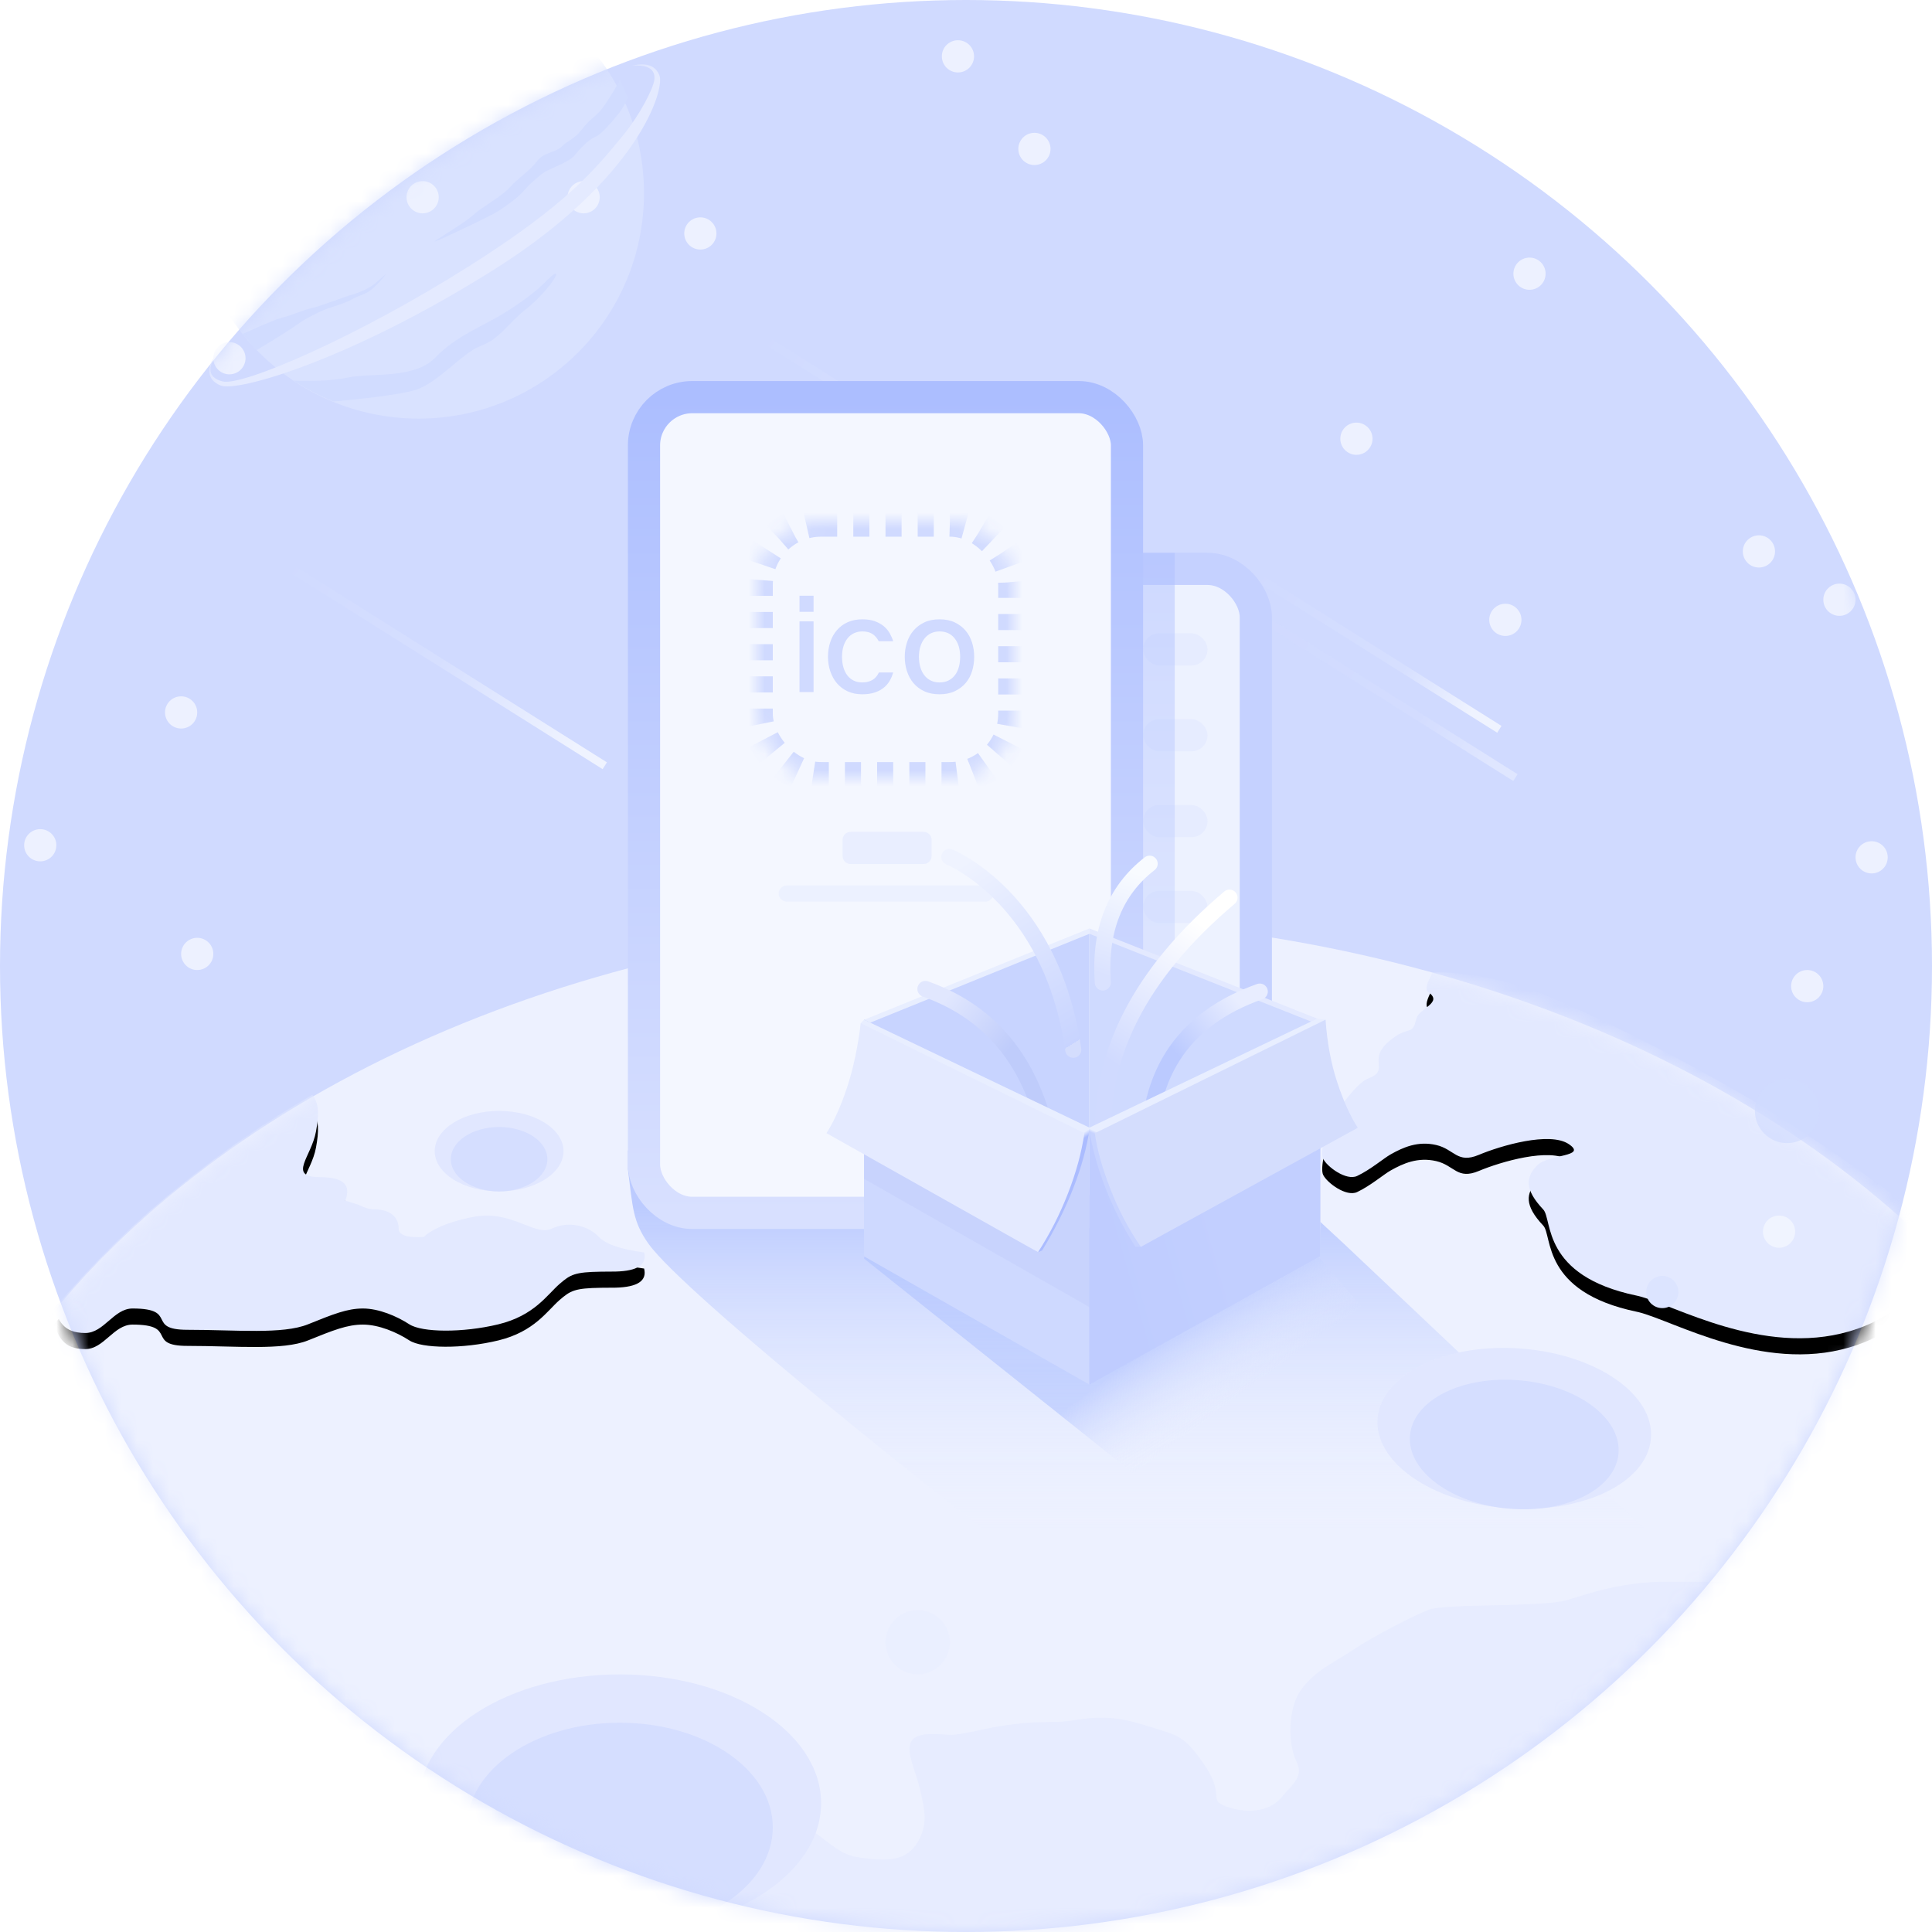 <?xml version="1.0" encoding="UTF-8"?>
<svg width="120px" height="120px" viewBox="0 0 120 120" version="1.1" xmlns="http://www.w3.org/2000/svg" xmlns:xlink="http://www.w3.org/1999/xlink">
    <!-- Generator: Sketch 60 (88103) - https://sketch.com -->
    <title>快应用暂未上架配图</title>
    <desc>Created with Sketch.</desc>
    <defs>
        <circle id="path-1" cx="60" cy="60" r="60"></circle>
        <linearGradient x1="100%" y1="72.381%" x2="22.51%" y2="41.969%" id="linearGradient-3">
            <stop stop-color="#EFF3FF" offset="0%"></stop>
            <stop stop-color="#D6DFFF" offset="30.864%"></stop>
            <stop stop-color="#D0DAFF" offset="100%"></stop>
        </linearGradient>
        <linearGradient x1="100%" y1="72.381%" x2="-2.876%" y2="30.223%" id="linearGradient-4">
            <stop stop-color="#EFF3FF" offset="0%"></stop>
            <stop stop-color="#D6DFFF" offset="46.62%"></stop>
            <stop stop-color="#D0DAFF" offset="100%"></stop>
        </linearGradient>
        <ellipse id="path-5" cx="69.5" cy="49" rx="69.5" ry="49"></ellipse>
        <path d="M101.477,4.619 C103.345,5.301 108.648,7.787 113.737,10.698 C117.9,13.079 122.05,16.059 126.128,19.071 C125.952,22.515 124.191,24.723 120.846,25.698 C115.478,27.261 109.948,24.04 107.786,23.503 L107.653,23.473 C101.718,22.237 102.441,18.744 101.854,18.124 C100.669,16.872 100.769,16.1 101.477,15.384 C102.185,14.669 104.626,14.866 103.442,14.064 C102.258,13.263 99.204,14.163 97.854,14.73 C96.504,15.297 96.341,14.381 95.204,14.118 C94.067,13.856 93.155,14.26 92.375,14.701 C91.945,14.943 91.122,15.65 90.294,16.041 C89.62,16.36 88.414,15.462 88.181,14.968 C87.986,14.551 88.328,13.071 88.763,12.449 L89.205,11.82 C89.725,11.098 90.438,10.193 91.002,9.978 C92.351,9.464 90.941,8.858 92.213,7.731 C93.484,6.604 93.704,7.441 93.973,6.274 C94.123,5.627 95.687,5.273 94.702,4.619 C94.51,4.492 94.606,4.085 94.991,3.398 C97.005,3.368 99.167,3.775 101.477,4.619 Z" id="path-7"></path>
        <filter x="-1.3%" y="-2.2%" width="102.6%" height="108.8%" filterUnits="objectBoundingBox" id="filter-8">
            <feOffset dx="0" dy="1" in="SourceAlpha" result="shadowOffsetOuter1"></feOffset>
            <feColorMatrix values="0 0 0 0 0.864   0 0 0 0 0.894   0 0 0 0 1  0 0 0 1 0" type="matrix" in="shadowOffsetOuter1"></feColorMatrix>
        </filter>
        <path d="M25.626,13.282 C25.341,14.848 23.896,16.05 25.753,16.116 L25.92,16.119 C27.326,16.119 27.834,16.605 27.445,17.576 L28.228,17.814 C28.619,18.014 28.954,18.114 29.233,18.114 C30.266,18.114 30.763,18.62 30.763,19.312 C30.763,20.005 32.339,19.821 32.339,19.821 L32.405,19.754 C32.62,19.559 33.398,18.977 35.377,18.588 C37.785,18.114 39.208,19.821 40.272,19.312 C41.277,18.832 42.422,19.107 43.079,19.711 L43.19,19.821 C43.611,20.273 44.55,20.597 46.007,20.793 C46.197,21.549 45.606,21.945 44.236,21.979 L43.326,21.986 C41.702,22.012 41.434,22.158 40.753,22.75 C39.982,23.42 39.188,24.714 36.958,25.255 C34.729,25.795 32.207,25.763 31.425,25.255 C30.643,24.746 29.523,24.273 28.543,24.273 C27.563,24.273 26.712,24.618 25.132,25.255 C23.551,25.892 20.673,25.596 17.643,25.596 C15.029,25.596 17.108,24.273 14.231,24.273 C13.065,24.273 12.456,25.795 11.299,25.795 C9.897,25.795 9.684,25.013 9.333,24.273 C10.962,22.492 12.931,20.154 16.327,17.343 C19.722,14.532 22.62,12.608 25.398,11 C25.838,11.54 25.808,12.289 25.626,13.282 Z" id="path-9"></path>
        <filter x="-1.4%" y="-3.4%" width="102.7%" height="113.5%" filterUnits="objectBoundingBox" id="filter-10">
            <feOffset dx="0" dy="1" in="SourceAlpha" result="shadowOffsetOuter1"></feOffset>
            <feColorMatrix values="0 0 0 0 0.864   0 0 0 0 0.894   0 0 0 0 1  0 0 0 1 0" type="matrix" in="shadowOffsetOuter1"></feColorMatrix>
        </filter>
        <linearGradient x1="50%" y1="14.569%" x2="50%" y2="95.548%" id="linearGradient-11">
            <stop stop-color="#B0C2FF" stop-opacity="0.8" offset="0%"></stop>
            <stop stop-color="#EDF1FF" stop-opacity="0" offset="100%"></stop>
        </linearGradient>
        <linearGradient x1="48.513%" y1="50%" x2="64.653%" y2="64.214%" id="linearGradient-12">
            <stop stop-color="#B0C2FF" stop-opacity="0.571" offset="0%"></stop>
            <stop stop-color="#EDF1FF" stop-opacity="0" offset="100%"></stop>
            <stop stop-color="#EDF1FF" stop-opacity="0" offset="100%"></stop>
        </linearGradient>
        <filter x="-23.7%" y="-36.3%" width="147.4%" height="172.6%" filterUnits="objectBoundingBox" id="filter-13">
            <feGaussianBlur stdDeviation="2.667" in="SourceGraphic"></feGaussianBlur>
        </filter>
        <linearGradient x1="50%" y1="0%" x2="50%" y2="100%" id="linearGradient-14">
            <stop stop-color="#ACBEFF" offset="0%"></stop>
            <stop stop-color="#D6E0FF" offset="100%"></stop>
        </linearGradient>
        <linearGradient x1="50%" y1="0%" x2="50%" y2="100%" id="linearGradient-15">
            <stop stop-color="#ACBEFF" offset="0%"></stop>
            <stop stop-color="#D8E0FF" offset="100%"></stop>
        </linearGradient>
        <rect id="path-16" x="0" y="0" width="16" height="16" rx="4"></rect>
        <mask id="mask-17" maskContentUnits="userSpaceOnUse" maskUnits="objectBoundingBox" x="0" y="0" width="16" height="16" fill="white">
            <use xlink:href="#path-16"></use>
        </mask>
        <linearGradient x1="81.226%" y1="3.703%" x2="38.014%" y2="41.594%" id="linearGradient-18">
            <stop stop-color="#E8EDFF" offset="0%"></stop>
            <stop stop-color="#BBCAFF" offset="100%"></stop>
        </linearGradient>
        <linearGradient x1="63.573%" y1="3.703%" x2="38.857%" y2="102.827%" id="linearGradient-19">
            <stop stop-color="#F8FBFF" offset="0%"></stop>
            <stop stop-color="#DAE2FF" offset="100%"></stop>
        </linearGradient>
        <linearGradient x1="68.227%" y1="4.107%" x2="29.334%" y2="75.288%" id="linearGradient-20">
            <stop stop-color="#FFFFFF" offset="0%"></stop>
            <stop stop-color="#D0DAFF" offset="100%"></stop>
        </linearGradient>
        <linearGradient x1="32.705%" y1="-2.427%" x2="62.578%" y2="45.721%" id="linearGradient-21">
            <stop stop-color="#E1E7FE" offset="0%"></stop>
            <stop stop-color="#BFCCFB" offset="100%"></stop>
        </linearGradient>
        <linearGradient x1="38.735%" y1="-2.578%" x2="65.307%" y2="105.622%" id="linearGradient-22">
            <stop stop-color="#EFF3FF" offset="0%"></stop>
            <stop stop-color="#C8D4FF" offset="100%"></stop>
            <stop stop-color="#D4DDFD" offset="100%"></stop>
            <stop stop-color="#D4DDFD" offset="100%"></stop>
        </linearGradient>
        <linearGradient x1="90.647%" y1="74.212%" x2="36.055%" y2="50%" id="linearGradient-23">
            <stop stop-color="#C8D4FF" offset="0%"></stop>
            <stop stop-color="#D5DEFF" offset="100%"></stop>
            <stop stop-color="#D5DEFF" offset="100%"></stop>
        </linearGradient>
        <linearGradient x1="97.974%" y1="48.174%" x2="99.213%" y2="50%" id="linearGradient-24">
            <stop stop-color="#E8EEFF" offset="0%"></stop>
            <stop stop-color="#ABBCFF" offset="100%"></stop>
        </linearGradient>
        <linearGradient x1="98.265%" y1="48.871%" x2="98.846%" y2="50%" id="linearGradient-25">
            <stop stop-color="#E8EEFF" offset="0%"></stop>
            <stop stop-color="#C7D3FF" offset="100%"></stop>
        </linearGradient>
    </defs>
    <g id="引擎组件" stroke="none" stroke-width="1" fill="none" fill-rule="evenodd">
        <g id="快应用暂未上架配图">
            <mask id="mask-2" fill="white">
                <use xlink:href="#path-1"></use>
            </mask>
            <use id="蒙版" fill="#D0DAFF" xlink:href="#path-1"></use>
            <line x1="41" y1="17" x2="62.564" y2="30.562" id="路径-24" stroke="url(#linearGradient-3)" stroke-width="0.5" mask="url(#mask-2)"></line>
            <line x1="71.564" y1="31.738" x2="93.128" y2="45.299" id="路径-24备份" stroke="url(#linearGradient-3)" stroke-width="0.5" mask="url(#mask-2)"></line>
            <line x1="72.564" y1="34.738" x2="94.128" y2="48.299" id="路径-24备份" stroke="url(#linearGradient-3)" stroke-width="0.5" opacity="0.677" mask="url(#mask-2)"></line>
            <line x1="16" y1="34" x2="37.564" y2="47.562" id="路径-24备份-2" stroke="url(#linearGradient-4)" stroke-width="0.5" mask="url(#mask-2)"></line>
            <g id="编组" mask="url(#mask-2)">
                <g transform="translate(-6, 57)">
                    <mask id="mask-6" fill="white">
                        <use xlink:href="#path-5"></use>
                    </mask>
                    <use id="蒙版" stroke="none" fill="#EDF1FF" fill-rule="evenodd" xlink:href="#path-5"></use>
                    <path d="M38.079,57.064 C40.259,56.927 42.176,56.716 43.832,56.432 C46.316,56.005 48.094,54.856 52.25,55.198 C56.406,55.539 57.277,58.032 59.205,58.342 C61.133,58.653 62.47,58.664 63.182,57.064 C63.609,56.104 63.391,55.261 63.182,54.293 C62.906,53.02 62.229,51.832 62.605,51.155 C62.981,50.478 64.614,50.762 65.086,50.762 C65.558,50.762 67.475,50.327 67.551,50.314 C70.62,49.755 71.098,50.109 72.826,49.829 C74.93,49.488 76.061,49.821 77.618,50.314 C79.175,50.806 79.581,50.791 80.845,52.676 C82.109,54.561 81.007,54.771 82.151,55.198 C83.295,55.624 84.778,55.614 85.589,54.646 C86.401,53.678 86.99,53.343 86.5,52.343 C86.01,51.342 85.962,49.116 86.831,47.93 C87.701,46.745 88.75,46.341 90.023,45.488 C91.297,44.635 93.687,43.402 94.733,42.986 C95.729,42.59 101.869,42.833 103.337,42.383 C104.805,41.933 106.792,41.244 109.524,41.244 C111.346,41.244 112.823,41.244 113.956,41.244 C106.877,49.943 100.469,55.643 94.733,58.342 C86.13,62.392 65.03,64.937 55.755,63.728 C49.571,62.922 43.68,60.701 38.079,57.064 Z" id="路径-7" stroke="none" fill="#E7ECFF" fill-rule="evenodd" mask="url(#mask-6)"></path>
                    <g id="路径" stroke="none" fill="none" mask="url(#mask-6)">
                        <use fill="black" fill-opacity="1" filter="url(#filter-8)" xlink:href="#path-7"></use>
                        <use fill="#E3E9FF" fill-rule="evenodd" xlink:href="#path-7"></use>
                    </g>
                    <g id="路径" stroke="none" fill="none" mask="url(#mask-6)">
                        <use fill="black" fill-opacity="1" filter="url(#filter-10)" xlink:href="#path-9"></use>
                        <use fill="#E3E9FF" fill-rule="evenodd" xlink:href="#path-9"></use>
                    </g>
                    <path d="M99.573,36.674 C104.259,37.044 108.274,35.126 108.539,32.39 C108.804,29.654 105.22,27.136 100.533,26.766 C95.847,26.396 91.832,28.314 91.567,31.05 C91.301,33.786 94.886,36.304 99.573,36.674 Z" id="椭圆形" stroke="none" fill="#E1E7FF" fill-rule="evenodd" mask="url(#mask-6)"></path>
                    <ellipse id="椭圆形备份-24" stroke="none" fill="#E1E7FF" fill-rule="evenodd" mask="url(#mask-6)" cx="44.5" cy="55" rx="12.5" ry="8"></ellipse>
                    <ellipse id="椭圆形备份-22" stroke="none" fill="#E1E7FF" fill-rule="evenodd" mask="url(#mask-6)" cx="37" cy="14.5" rx="4" ry="2.5"></ellipse>
                    <ellipse id="椭圆形" stroke="none" fill="#D5DEFF" fill-rule="evenodd" mask="url(#mask-6)" transform="translate(100.053, 32.72) rotate(5) translate(-100.053, -32.72) " cx="100.053" cy="32.72" rx="6.5" ry="4"></ellipse>
                    <ellipse id="椭圆形备份-25" stroke="none" fill="#D5DEFF" fill-rule="evenodd" mask="url(#mask-6)" cx="44.5" cy="56.5" rx="9.5" ry="6.5"></ellipse>
                    <ellipse id="椭圆形备份-23" stroke="none" fill="#D5DEFF" fill-rule="evenodd" mask="url(#mask-6)" cx="37" cy="15" rx="3" ry="2"></ellipse>
                    <circle id="椭圆形备份-27" stroke="none" fill="#D0DAFF" fill-rule="evenodd" opacity="0.278" mask="url(#mask-6)" cx="63" cy="45" r="2"></circle>
                </g>
            </g>
            <g id="编组-3" mask="url(#mask-2)">
                <g transform="translate(2, -2)">
                    <circle id="椭圆形" fill="#D9E2FF" cx="24" cy="14" r="14"></circle>
                    <path d="M30.675,21.198 C29.488,22.139 29.076,23.025 27.878,23.477 C26.68,23.93 25.184,25.82 23.767,26.232 C22.718,26.537 20.219,26.812 18.706,26.933 C17.841,26.582 17.018,26.149 16.247,25.645 C17.636,25.692 18.751,25.629 19.595,25.452 C21.067,25.144 23.744,25.561 25.04,24.207 C26.335,22.854 28.009,22.255 29.33,21.436 C30.056,20.986 30.816,20.458 31.402,19.952 C31.882,19.537 32.237,19.105 32.438,19.018 C32.886,18.824 31.861,20.258 30.675,21.198 Z" id="形状结合" fill="#D1DCFF"></path>
                    <circle id="椭圆形备份" fill="#EDF1FF" cx="93" cy="19" r="1"></circle>
                    <circle id="椭圆形备份-11" fill="#EDF1FF" cx="41.5" cy="16.5" r="1"></circle>
                    <circle id="椭圆形备份-7" fill="#EDF1FF" cx="57.5" cy="5.5" r="1"></circle>
                    <circle id="椭圆形备份-10" fill="#EDF1FF" cx="0.5" cy="54.5" r="1"></circle>
                    <circle id="椭圆形备份-8" fill="#EDF1FF" cx="24.25" cy="14.25" r="1"></circle>
                    <circle id="椭圆形备份-12" fill="#EDF1FF" cx="34.25" cy="14.25" r="1"></circle>
                    <circle id="椭圆形备份-9" fill="#EDF1FF" cx="12.25" cy="24.25" r="1"></circle>
                    <circle id="椭圆形备份-13" fill="#EDF1FF" cx="9.25" cy="46.25" r="1"></circle>
                    <circle id="椭圆形备份-14" fill="#EDF1FF" cx="10.25" cy="61.25" r="1"></circle>
                    <circle id="椭圆形备份-17" fill="#EDF1FF" cx="44.25" cy="66.25" r="1"></circle>
                    <circle id="椭圆形备份-6" fill="#EDF1FF" cx="91.5" cy="40.5" r="1"></circle>
                    <circle id="椭圆形备份-18" fill="#F0F4FF" cx="108.5" cy="78.5" r="1"></circle>
                    <circle id="椭圆形备份-2" fill="#EDF1FF" cx="112.25" cy="39.25" r="1"></circle>
                    <circle id="椭圆形备份-3" fill="#EDF1FF" cx="107.25" cy="36.25" r="1"></circle>
                    <circle id="椭圆形备份-4" fill="#EDF1FF" cx="82.25" cy="29.25" r="1"></circle>
                    <circle id="椭圆形备份-15" fill="#EDF1FF" cx="114.25" cy="55.25" r="1"></circle>
                    <circle id="椭圆形备份-26" fill="#D0DAFF" opacity="0.636" cx="109" cy="71" r="2"></circle>
                    <circle id="椭圆形备份-16" fill="#EDF1FF" cx="110.25" cy="63.25" r="1"></circle>
                    <circle id="椭圆形备份-19" fill="#DCE4FF" cx="101.25" cy="82.25" r="1"></circle>
                    <circle id="椭圆形备份-5" fill="#EDF1FF" cx="62.25" cy="11.25" r="1"></circle>
                    <circle id="椭圆形备份-20" fill="#EDF1FF" cx="61.25" cy="33.25" r="1"></circle>
                    <circle id="椭圆形备份-21" fill="#EDF1FF" cx="44.25" cy="28.25" r="1"></circle>
                    <circle id="椭圆形备份-21" fill="#EDF1FF" cx="39.25" cy="51.25" r="1"></circle>
                    <path d="M28.735,18.712 C19.854,24.315 12.746,26.383 11.701,25.943 C11.004,25.649 10.827,25.123 11.17,24.364 L11.372,24.125 C10.858,24.965 11.009,25.488 11.827,25.691 C13.053,25.997 20.135,22.957 27.168,18.513 C33.109,14.759 34.912,12.592 36.68,10.432 C37.795,9.069 38.577,7.477 38.641,6.966 C38.723,6.308 38.265,6.012 37.268,6.078 C38.142,5.874 38.704,6.07 38.953,6.665 C39.327,7.558 37.616,13.11 28.735,18.712 Z" id="路径-14" fill="#E4EAFF"></path>
                    <path d="M36.498,7 C35.913,8.021 35.49,8.668 35.229,8.941 C34.839,9.351 34.562,9.478 34.125,10.058 C33.688,10.638 33.319,10.685 32.889,11.1 C32.458,11.515 31.797,11.423 31.335,12.035 C30.873,12.648 30.131,13.099 29.651,13.648 C29.171,14.196 27.95,14.843 27.384,15.363 C26.818,15.883 24.88,17 25.006,17 C25.131,17 28.476,15.42 28.922,15.128 C29.368,14.837 30.118,14.338 30.548,13.836 C30.977,13.334 31.585,12.844 31.822,12.687 C32.06,12.529 33.39,12.042 33.686,11.658 C33.982,11.274 34.565,10.653 34.978,10.497 C35.392,10.341 36.206,9.327 36.448,9.026 C36.609,8.825 36.793,8.509 37,8.076 C36.894,7.828 36.805,7.626 36.734,7.47 C36.664,7.313 36.585,7.157 36.498,7 Z" id="路径-15" fill="#D1DCFF"></path>
                    <path d="M13.056,22.75 C14.365,22.152 15.2,21.809 15.56,21.72 C16.103,21.586 16.94,21.216 17.375,21.134 C17.81,21.052 19.449,20.414 19.855,20.308 C20.26,20.202 20.891,19.917 21.13,19.735 C21.297,19.607 21.587,19.362 22,19 C21.721,19.365 21.431,19.676 21.13,19.935 C20.678,20.322 20.315,20.322 19.855,20.595 C19.394,20.867 18.527,21.082 18.18,21.227 C17.833,21.372 16.952,21.788 16.479,22.145 C16.164,22.383 15.315,22.918 13.931,23.752 C13.717,23.521 13.553,23.332 13.438,23.186 C13.324,23.04 13.196,22.895 13.056,22.75 Z" id="路径-20" fill="#D1DCFF"></path>
                </g>
            </g>
            <g id="编组-9" mask="url(#mask-2)">
                <g transform="translate(39, 71.333)">
                    <path d="M38.084,0 L44.459,5.906 C47.111,8.411 49.497,10.666 51.616,12.671 C48.793,13.274 46.754,14.793 46.567,16.717 C46.302,19.453 49.886,21.971 54.573,22.341 C56.937,22.527 59.129,22.132 60.756,21.344 C62.344,22.857 63.388,23.862 63.887,24.355 C58.081,24.355 28.585,25.04 23.963,25.083 C21.194,23.092 3.54,9.119 1.27,5.906 C0.294,4.526 0.305,3.664 -4.40536496e-13,1.294 L-4.40536496e-13,1.294 L-4.40536496e-13,0.125 L38.084,0 Z" id="形状结合" fill="url(#linearGradient-11)"></path>
                    <path d="M36.656,2.333 L43.001,6.84 L48.452,13.231 L36.656,24.38 L14.667,6.84 L15.334,2.841 L36.656,2.333 Z" id="形状结合备份" fill="url(#linearGradient-12)" filter="url(#filter-13)"></path>
                </g>
            </g>
            <g id="编组-6" mask="url(#mask-2)">
                <g transform="translate(40, 24.667)">
                    <g id="编组-4" transform="translate(8.667, 9.667)">
                        <rect id="矩形" stroke="#C5D1FF" stroke-width="2" fill="#EDF2FF" x="18.667" y="1" width="10.667" height="33" rx="3"></rect>
                        <g id="编组-2" opacity="0.697" transform="translate(0, 3)">
                            <g id="编组-5备份">
                                <rect id="矩形" fill="#E3E9FF" x="0" y="0" width="6.333" height="6.333" rx="1"></rect>
                                <rect id="矩形备份-12" fill="#F3F6FF" x="8.333" y="4.333" width="10" height="1" rx="0.5"></rect>
                                <rect id="矩形备份-13" fill="#F3F6FF" x="8.333" y="1" width="6.333" height="2" rx="0.5"></rect>
                                <rect id="矩形备份-14" fill="#E3E9FF" x="22.333" y="2" width="4" height="2" rx="1"></rect>
                            </g>
                            <g id="编组-5备份-5" transform="translate(0, 5.333)">
                                <rect id="矩形" fill="#E3E9FF" x="0" y="0" width="6.333" height="6.333" rx="1"></rect>
                                <rect id="矩形备份-12" fill="#F3F6FF" x="8.333" y="4.333" width="10" height="1" rx="0.5"></rect>
                                <rect id="矩形备份-13" fill="#F3F6FF" x="8.333" y="1" width="6.333" height="2" rx="0.5"></rect>
                                <rect id="矩形备份-14" fill="#E3E9FF" x="22.333" y="2" width="4" height="2" rx="1"></rect>
                            </g>
                            <g id="编组-5备份-6" transform="translate(0, 10.667)">
                                <rect id="矩形" fill="#E3E9FF" x="0" y="0" width="6.333" height="6.333" rx="1"></rect>
                                <rect id="矩形备份-12" fill="#F3F6FF" x="8.333" y="4.333" width="10" height="1" rx="0.5"></rect>
                                <rect id="矩形备份-13" fill="#F3F6FF" x="8.333" y="1" width="6.333" height="2" rx="0.5"></rect>
                                <rect id="矩形备份-14" fill="#E3E9FF" x="22.333" y="2" width="4" height="2" rx="1"></rect>
                            </g>
                            <g id="编组-5备份-7" transform="translate(1, 16)">
                                <rect id="矩形" fill="#E3E9FF" x="0" y="0" width="6.333" height="6.333" rx="1"></rect>
                                <rect id="矩形备份-12" fill="#F3F6FF" x="8.333" y="4.333" width="10" height="1" rx="0.5"></rect>
                                <rect id="矩形备份-13" fill="#F3F6FF" x="8.333" y="1" width="6.333" height="2" rx="0.5"></rect>
                                <rect id="矩形备份-14" fill="#E3E9FF" x="21.333" y="2" width="4" height="2" rx="1"></rect>
                            </g>
                        </g>
                        <rect id="矩形" fill="url(#linearGradient-14)" opacity="0.483" x="10.667" y="0" width="13.632" height="35"></rect>
                    </g>
                    <g id="手机">
                        <rect id="矩形" stroke="url(#linearGradient-15)" stroke-width="2" fill="#F4F7FF" x="0" y="0" width="30" height="50.667" rx="3"></rect>
                        <g id="编组-5备份-4" transform="translate(7, 7.667)">
                            <use id="矩形" stroke="#D0DAFF" mask="url(#mask-17)" stroke-width="2" stroke-dasharray="1" xlink:href="#path-16"></use>
                            <path d="M1.867,22.667 L14.2,22.667 C14.477,22.667 14.7,22.891 14.7,23.167 C14.7,23.443 14.477,23.667 14.2,23.667 L1.867,23.667 C1.591,23.667 1.367,23.443 1.367,23.167 C1.367,22.891 1.591,22.667 1.867,22.667 Z" id="矩形备份-12" fill="#D0DAFF" opacity="0.196"></path>
                            <path d="M5.833,19.333 L10.365,19.333 C10.641,19.333 10.865,19.557 10.865,19.833 L10.865,20.833 C10.865,21.109 10.641,21.333 10.365,21.333 L5.833,21.333 C5.557,21.333 5.333,21.109 5.333,20.833 L5.333,19.833 C5.333,19.557 5.557,19.333 5.833,19.333 Z" id="矩形备份-13" fill="#D0DAFF" opacity="0.3"></path>
                            <path d="M3.532,10.653 L3.532,6.261 L2.66,6.261 L2.66,10.653 L3.532,10.653 Z M3.532,5.667 L3.532,4.667 L2.66,4.667 L2.66,5.667 L3.532,5.667 Z M6.548,10.789 C6.852,10.789 7.115,10.752 7.336,10.677 C7.557,10.603 7.744,10.503 7.896,10.377 C8.048,10.252 8.171,10.108 8.264,9.945 C8.357,9.783 8.428,9.613 8.476,9.437 L8.476,9.437 L7.588,9.437 C7.401,9.848 7.055,10.053 6.548,10.053 C6.351,10.053 6.175,10.015 6.02,9.937 C5.865,9.86 5.735,9.752 5.628,9.613 C5.521,9.475 5.44,9.307 5.384,9.109 C5.328,8.912 5.3,8.696 5.3,8.461 C5.3,8.221 5.329,8.005 5.388,7.813 C5.447,7.621 5.531,7.456 5.64,7.317 C5.749,7.179 5.883,7.072 6.04,6.997 C6.197,6.923 6.372,6.885 6.564,6.885 C6.815,6.885 7.02,6.936 7.18,7.037 C7.34,7.139 7.473,7.291 7.58,7.493 L7.58,7.493 L8.476,7.493 C8.428,7.333 8.359,7.172 8.268,7.009 C8.177,6.847 8.057,6.701 7.908,6.573 C7.759,6.445 7.575,6.34 7.356,6.257 C7.137,6.175 6.873,6.133 6.564,6.133 C6.217,6.133 5.912,6.193 5.648,6.313 C5.384,6.433 5.161,6.599 4.98,6.809 C4.799,7.02 4.661,7.267 4.568,7.549 C4.475,7.832 4.428,8.136 4.428,8.461 C4.428,8.781 4.476,9.083 4.572,9.365 C4.668,9.648 4.805,9.895 4.984,10.105 C5.163,10.316 5.384,10.483 5.648,10.605 C5.912,10.728 6.212,10.789 6.548,10.789 Z M11.356,10.789 C11.713,10.789 12.027,10.727 12.296,10.601 C12.565,10.476 12.791,10.308 12.972,10.097 C13.153,9.887 13.288,9.64 13.376,9.357 C13.464,9.075 13.508,8.776 13.508,8.461 C13.508,8.152 13.464,7.857 13.376,7.577 C13.288,7.297 13.155,7.051 12.976,6.837 C12.797,6.624 12.573,6.453 12.304,6.325 C12.035,6.197 11.719,6.133 11.356,6.133 C10.993,6.133 10.677,6.197 10.408,6.325 C10.139,6.453 9.913,6.625 9.732,6.841 C9.551,7.057 9.416,7.305 9.328,7.585 C9.24,7.865 9.196,8.157 9.196,8.461 C9.196,8.771 9.241,9.067 9.332,9.349 C9.423,9.632 9.557,9.88 9.736,10.093 C9.915,10.307 10.139,10.476 10.408,10.601 C10.677,10.727 10.993,10.789 11.356,10.789 Z M11.356,10.053 C11.153,10.053 10.973,10.015 10.816,9.937 C10.659,9.86 10.525,9.752 10.416,9.613 C10.307,9.475 10.223,9.307 10.164,9.109 C10.105,8.912 10.076,8.696 10.076,8.461 C10.076,8.227 10.107,8.012 10.168,7.817 C10.229,7.623 10.316,7.456 10.428,7.317 C10.54,7.179 10.675,7.072 10.832,6.997 C10.989,6.923 11.164,6.885 11.356,6.885 C11.751,6.885 12.063,7.028 12.292,7.313 C12.521,7.599 12.636,7.981 12.636,8.461 C12.636,8.696 12.608,8.912 12.552,9.109 C12.496,9.307 12.413,9.475 12.304,9.613 C12.195,9.752 12.061,9.86 11.904,9.937 C11.747,10.015 11.564,10.053 11.356,10.053 Z" id="ico" fill="#D0DAFF" fill-rule="nonzero"></path>
                        </g>
                    </g>
                    <g id="纸盒" transform="translate(11.333, 26.333)">
                        <polygon id="矩形备份-6" fill="#E8EEFF" transform="translate(9.333, 16) scale(1, -1) translate(-9.333, -16) " points="2.333 6.667 16.333 12.618 16.333 25.333 2.333 19.658"></polygon>
                        <polygon id="矩形备份-6" fill="#C8D4FF" transform="translate(9.333, 16.333) scale(1, -1) translate(-9.333, -16.333) " points="2.333 7 16.333 12.951 16.333 25.667 2.333 19.991"></polygon>
                        <polygon id="矩形备份-7" fill="#E3E9FF" transform="translate(23.5, 16) scale(-1, -1) translate(-23.5, -16) " points="16.333 6.667 30.667 12.618 30.667 25.333 16.333 19.658"></polygon>
                        <polygon id="矩形备份-7" fill="#CFDAFF" transform="translate(23.5, 16.333) scale(-1, -1) translate(-23.5, -16.333) " points="16.333 7 30.667 12.951 30.667 25.667 16.333 19.991"></polygon>
                        <polygon id="矩形" fill="#CED9FF" points="2.333 12.333 16.333 19.067 16.333 35 2.333 27.034"></polygon>
                        <g id="编组-8" transform="translate(16.85, 11.815) rotate(-6) translate(-16.85, -11.815) translate(6.35, 1.315)" stroke-linecap="round">
                            <path d="M20.637,10.333 C15.559,11.559 12.902,14.921 12.667,20.419" id="路径-21" stroke="url(#linearGradient-18)"></path>
                            <path d="M14.665,1.718 C12.336,3.164 11.114,5.508 11,8.752" id="路径-21备份-2" stroke="url(#linearGradient-19)"></path>
                            <path d="M19.376,4.333 C13.36,8.424 10.235,13.219 10,18.717" id="路径-21备份" stroke="url(#linearGradient-20)"></path>
                            <path d="M-1.77635684e-14,8 C4.1,9.961 6.312,13.558 6.635,18.793" id="路径-22" stroke="url(#linearGradient-21)"></path>
                            <path d="M2.333,3.19744231e-14 C2.333,3.19744231e-14 8.378,3.189 8.738,12.714" id="路径-22备份" stroke="url(#linearGradient-22)"></path>
                        </g>
                        <polygon id="矩形" fill="#C2CEFC" opacity="0.504" points="2.333 12.333 16.333 19.067 16.333 30.185 2.333 22.219"></polygon>
                        <polygon id="矩形备份-5" fill="url(#linearGradient-23)" transform="translate(23.5, 23.667) scale(-1, 1) translate(-23.5, -23.667) " points="16.333 12.333 30.667 19.067 30.667 35 16.333 27.034"></polygon>
                        <polygon id="矩形" fill="#BBC9FF" opacity="0.7" transform="translate(23.5, 24.333) scale(-1, 1) translate(-23.5, -24.333) " points="16.333 13.667 30.667 19.067 30.667 35 16.333 27.034"></polygon>
                        <g id="编组-7" transform="translate(0, 12.333)">
                            <path d="M2.333,-1.13686838e-13 L16.355,6.716 C16.18,7.912 15.84,9.159 15.333,10.459 C14.827,11.758 14.181,13.05 13.396,14.333 L13.14,14.443 L0.333,6.716 C0.799,5.994 1.224,5.052 1.608,3.889 C1.859,3.131 2.034,1.908 2.132,0.22 L2.333,-1.13686838e-13 Z" id="矩形" fill="url(#linearGradient-24)"></path>
                            <path d="M2.132,0.22 L16.022,7.049 C15.847,8.245 15.506,9.493 15,10.792 C14.494,12.092 13.874,13.308 13.14,14.443 L-3.12638804e-13,7.049 C0.465,6.328 0.89,5.386 1.275,4.223 C1.66,3.06 1.945,1.725 2.132,0.22 Z" id="矩形" fill="#E4EAFF"></path>
                        </g>
                        <g id="编组-7" transform="translate(24.5, 19.5) scale(-1, 1) translate(-24.5, -19.5) translate(16, 12)">
                            <path d="M2.52,0.268 L16.688,7.049 C16.514,8.245 16.173,9.493 15.667,10.792 C15.16,12.092 14.54,13.308 13.807,14.443 L13.474,14.443 L0.667,7.049 C1.132,6.328 1.557,5.386 1.942,4.223 C2.194,3.461 2.213,2.164 2,0.333 L2.52,0.268 Z" id="矩形" fill="url(#linearGradient-25)"></path>
                            <path d="M2,0.333 L16.333,7.388 C16.189,8.412 15.863,9.573 15.357,10.873 C14.851,12.172 14.223,13.362 13.474,14.443 L0,7.049 C0.465,6.328 0.89,5.386 1.275,4.223 C1.66,3.06 1.901,1.763 2,0.333 Z" id="矩形" fill="#D4DDFD"></path>
                        </g>
                    </g>
                </g>
            </g>
        </g>
    </g>
</svg>